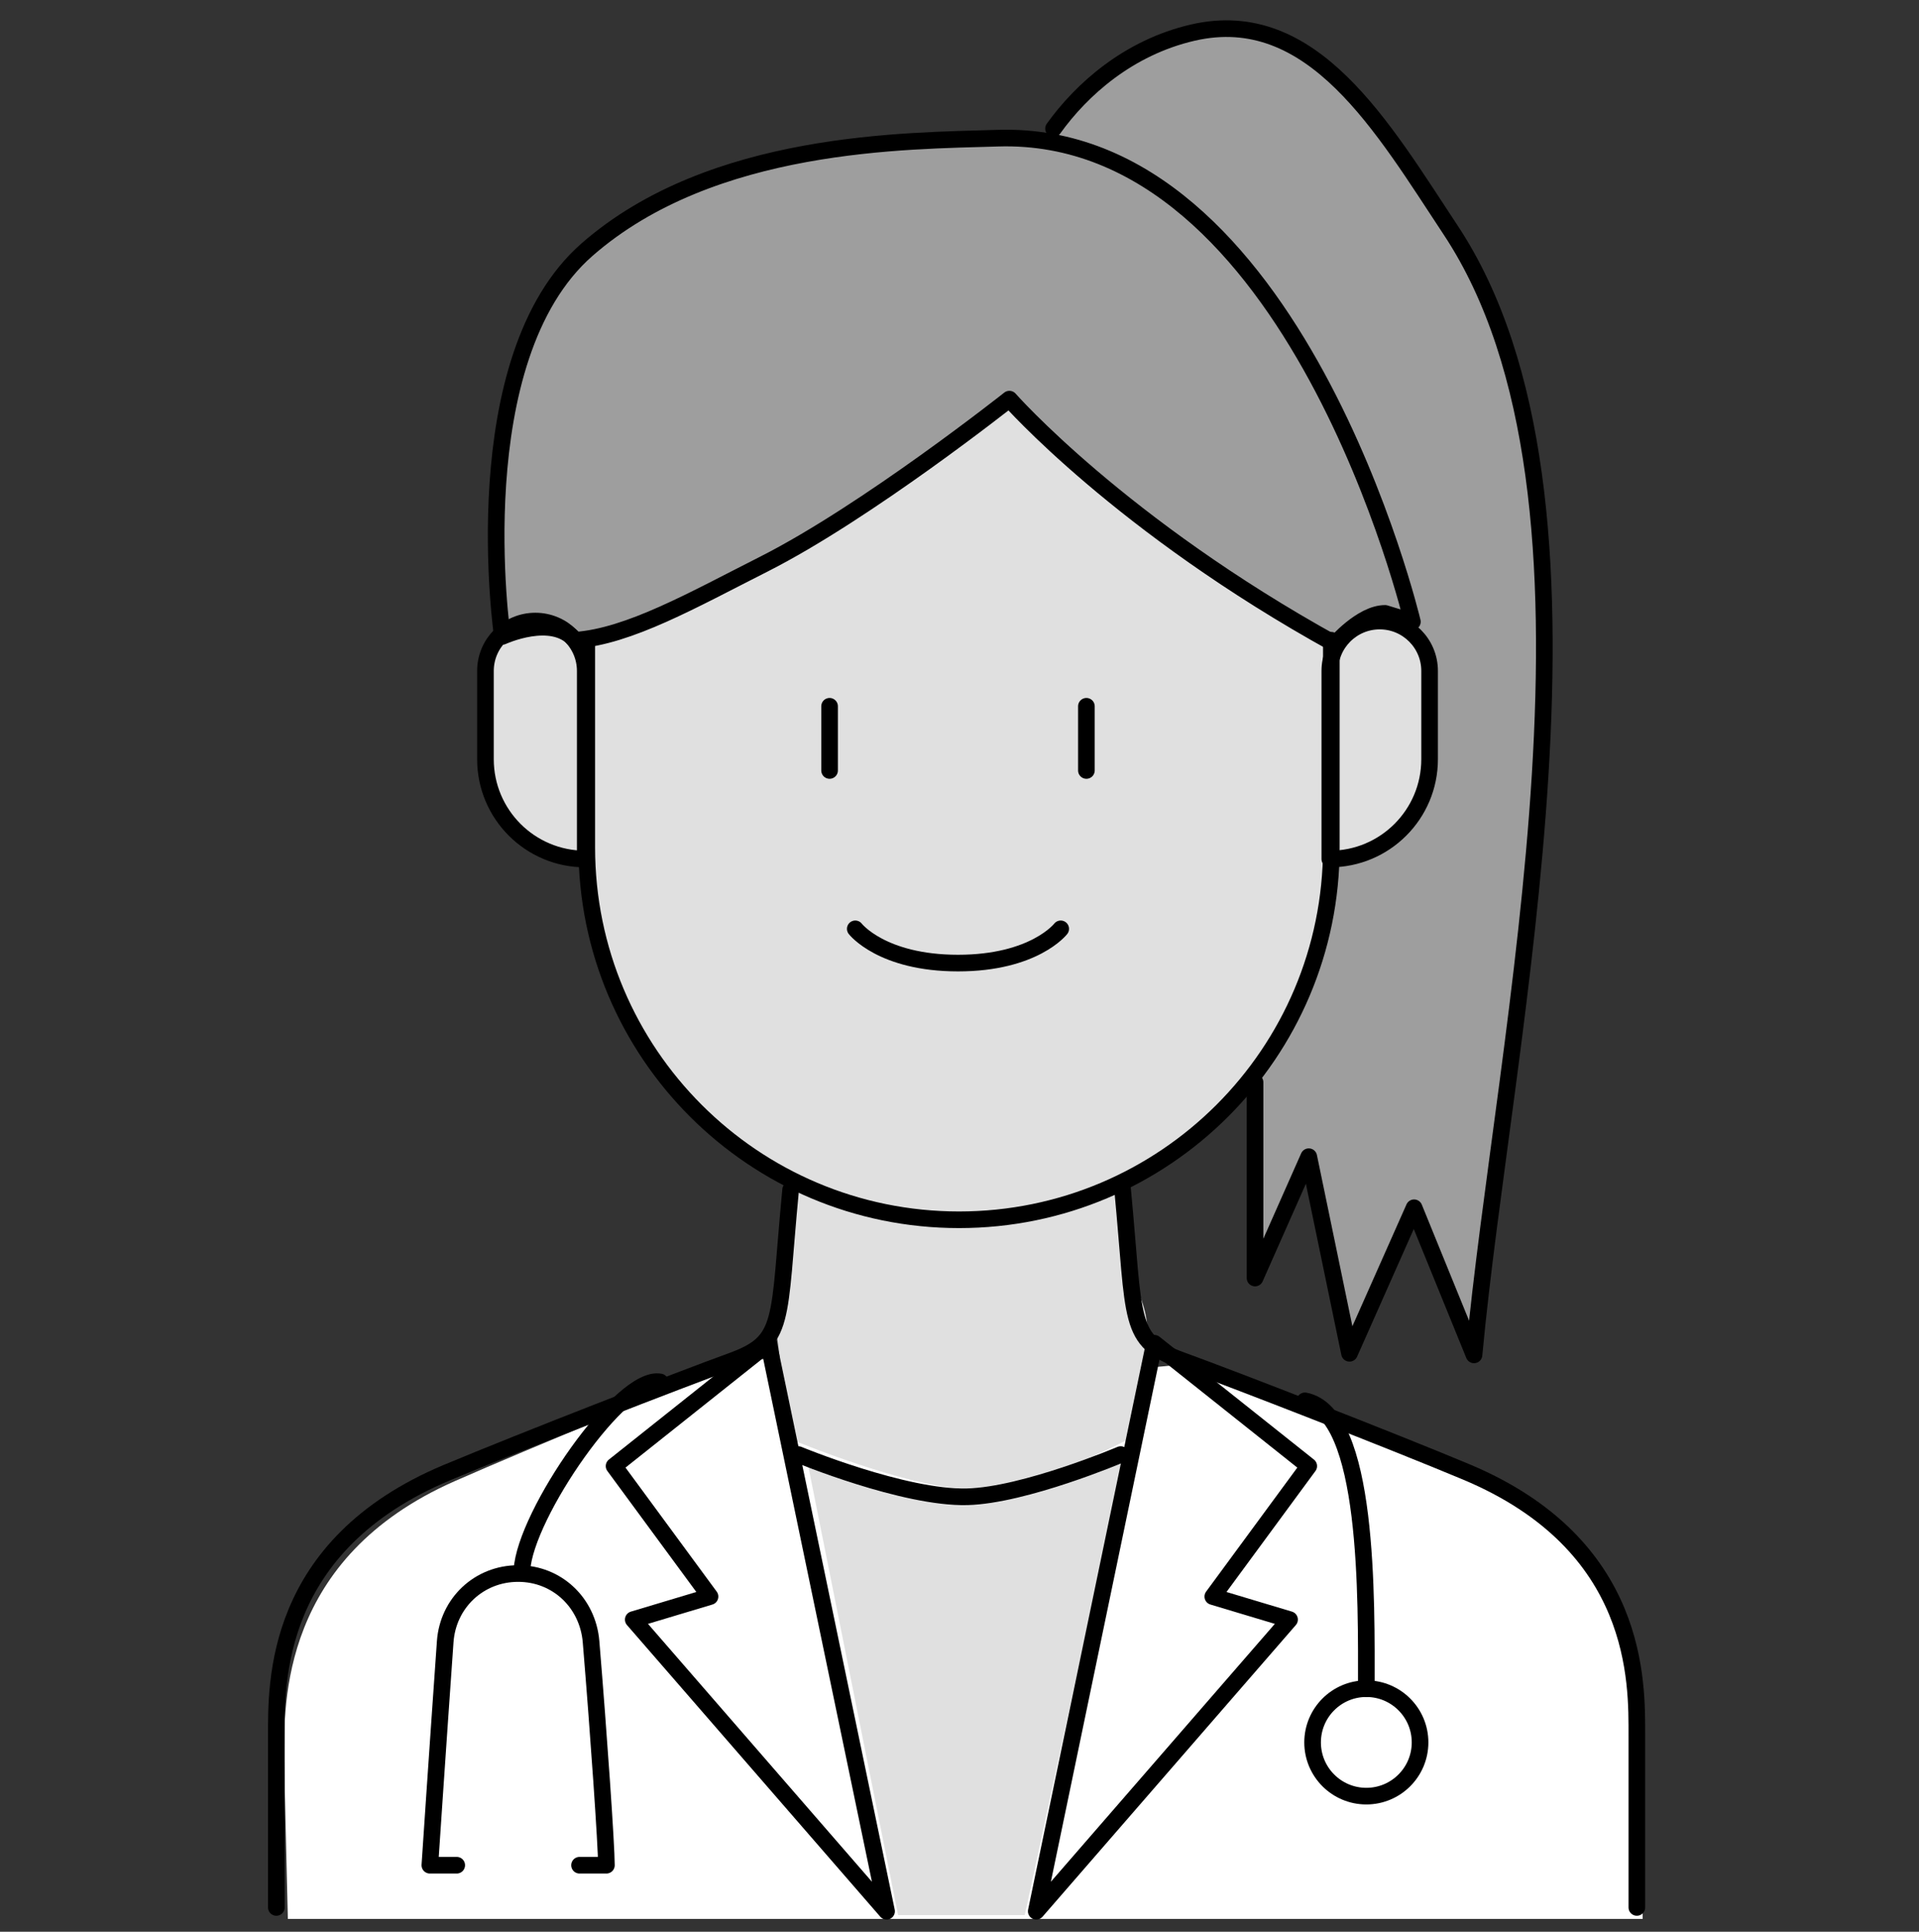 <svg width="150" height="151" viewBox="0 0 150 151" fill="none" xmlns="http://www.w3.org/2000/svg">
<rect x="0" y="0" width="150" height="151" fill="#333333" stroke="none"/>
<path d="M22.2 137.509C22.2 133.126 21.945 121.779 35.54 115.781C41.446 113.176 53.778 108.129 57.757 106.61C62.045 104.972 71.4 108.928 92.842 106.61C96.822 108.129 109.153 113.176 115.059 115.781C128.654 121.779 128.399 133.126 128.399 137.509L128.399 150H22.5L22.2 137.509Z" fill="white"/>
<path d="M104.583 49.908C87.818 40.661 79.118 30.761 79.118 30.761C79.118 30.761 67.979 39.584 59.918 43.661C54.38 46.461 49.383 49.308 45.183 49.608C43.383 47.508 39.483 49.308 39.483 49.308C39.483 49.308 36.333 27.604 46.117 19.061C55.902 10.517 71.045 10.583 78.218 10.361C101.48 9.64 110.618 48.161 110.618 48.161L108.483 47.508C106.636 47.508 104.583 49.908 104.583 49.908Z" fill="#9E9E9E"/>
<path d="M93.451 2.111C88.422 3.274 84.754 6.56 82.567 9.611L98.317 84.161V99.461L102.517 89.977L105.701 105.344L110.751 93.969L115.434 105.469C117.734 80.585 127.532 38.605 113.617 17.561C108.312 9.537 102.822 -0.056 93.451 2.111Z" fill="#9E9E9E"/>
<path d="M60.6 103.496L62.1 90.296C71.1 92.996 76.5 92.396 87.3 91.196C87.3 101.036 89.894 100.149 89.7 105C89.548 108.813 88.2 112.5 88.2 112.5C88.2 112.5 80.905 116.434 75.9 116.4C71.008 116.367 61.8 112.5 61.8 112.5L60.6 103.496Z" fill="#E0E0E0"/>
<path d="M103.799 51.896C103.799 49.742 105.545 47.996 107.699 47.996C109.853 47.996 111.599 49.742 111.599 51.896V58.796C111.599 63.103 108.107 66.596 103.799 66.596V51.896Z" fill="#E0E0E0"/>
<path d="M45.6 51.896C45.6 49.742 43.854 47.996 41.7 47.996C39.546 47.996 37.8 49.742 37.8 51.896V58.796C37.8 63.103 41.292 66.596 45.6 66.596V51.896Z" fill="#E0E0E0"/>
<path d="M78.6 31.2C87.9 37.2 92.7 46.2 103.8 49.5C103.8 50.318 103.8 57.38 103.8 65.694C103.8 81.765 90.772 94.8 74.7 94.8C58.629 94.8 45.6 81.77 45.6 65.699C45.6 59.361 45.6 53.393 45.6 49.5C51.6 49.5 62.1 44.1 78.6 31.2Z" fill="#E0E0E0"/>
<path d="M74.7 116.7C73.019 116.7 66.2 114.7 62.999 113.7L70.2 149.7H80.1L87.9 113.7C84.6 114.7 76.379 116.7 74.7 116.7Z" fill="#E0E0E0"/>
<path d="M104.065 50.047C104.065 53.94 104.065 59.908 104.065 66.246C104.065 82.317 91.036 95.347 74.965 95.347V95.347C58.894 95.347 45.865 82.312 45.865 66.241C45.865 57.927 45.865 50.865 45.865 50.047" stroke="black" stroke-width="1.3" stroke-linecap="round" stroke-linejoin="round"/>
<path d="M87.745 92.947C88.74 103.331 88.1 104.791 92.388 106.346C96.367 107.789 108.699 112.581 114.605 115.055C128.2 120.75 127.945 131.525 127.945 135.687C127.945 139.849 127.945 149.1 127.945 149.1" stroke="black" stroke-width="1.3" stroke-linecap="round" stroke-linejoin="round"/>
<path d="M61.8 93C60.805 103.384 61.445 104.844 57.157 106.399C53.178 107.842 40.846 112.634 34.94 115.108C21.345 120.802 21.6 131.578 21.6 135.74C21.6 139.902 21.6 149.1 21.6 149.1" stroke="black" stroke-width="1.3" stroke-linecap="round" stroke-linejoin="round"/>
<path d="M69.299 149.4L60.068 105L47.999 114.6L55.499 124.8L49.499 126.6L69.299 149.4Z" stroke="black" stroke-width="1.3" stroke-linecap="round" stroke-linejoin="round"/>
<path d="M80.999 149.4L90.231 105L102.299 114.6L94.799 124.8L100.799 126.6L80.999 149.4Z" stroke="black" stroke-width="1.3" stroke-linecap="round" stroke-linejoin="round"/>
<path d="M62.399 113.7C62.399 113.7 70.657 117.122 75.599 117C80.088 116.889 87.599 113.7 87.599 113.7" stroke="black" stroke-width="1.3" stroke-linecap="round" stroke-linejoin="round"/>
<circle cx="106.8" cy="136.2" r="4.2" stroke="black" stroke-width="1.3" stroke-linecap="round" stroke-linejoin="round"/>
<path d="M51.6 108.024C48.6 107.424 41.04 118.404 40.8 122.724" stroke="black" stroke-width="1.3" stroke-linecap="round" stroke-linejoin="round"/>
<path d="M106.8 132C106.8 125 107.04 110.46 102 109.5" stroke="black" stroke-width="1.3" stroke-linecap="round" stroke-linejoin="round"/>
<path d="M35.7 145.8H33.6C33.6 145.8 34.2 136.8 34.8 128.33C35.015 125.29 37.453 123 40.5 123C43.548 123 45.949 125.293 46.2 128.33C46.8 135.6 47.4 144.241 47.4 145.8L45.3 145.8" stroke="black" stroke-width="1.3" stroke-linecap="round" stroke-linejoin="round"/>
<path d="M103.946 52.447C103.946 50.293 105.692 48.547 107.846 48.547V48.547C110 48.547 111.746 50.293 111.746 52.447V59.347C111.746 63.655 108.254 67.147 103.946 67.147V67.147V52.447Z" stroke="black" stroke-width="1.3" stroke-linecap="round" stroke-linejoin="round"/>
<path d="M45.746 52.447C45.746 50.293 43.999 48.547 41.846 48.547V48.547C39.692 48.547 37.946 50.293 37.946 52.447V59.347C37.946 63.655 41.438 67.147 45.746 67.147V67.147V52.447Z" stroke="black" stroke-width="1.3" stroke-linecap="round" stroke-linejoin="round"/>
<path d="M66.853 72.605C66.853 72.605 68.918 75.282 74.884 75.282C80.85 75.282 82.912 72.605 82.912 72.605" stroke="black" stroke-width="1.3" stroke-linecap="round" stroke-linejoin="round"/>
<path d="M64.845 55.208V60.226M84.919 55.208V60.226" stroke="black" stroke-width="1.3" stroke-linecap="round" stroke-linejoin="round"/>
<path d="M82.351 10.05C84.537 6.999 88.205 3.713 93.234 2.55C102.606 0.383 108.095 9.976 113.401 18C127.315 39.044 117.518 81.024 115.217 105.908L110.534 94.408L105.484 105.783L102.301 90.417L98.101 99.9C98.101 99.9 98.101 88.914 98.101 84.6" stroke="black" stroke-width="1.3" stroke-linecap="round" stroke-linejoin="round"/>
<path d="M104.366 50.347C87.6 41.1 78.9 31.2 78.9 31.2C78.9 31.2 67.761 40.023 59.7 44.1C54.163 46.901 49.166 49.747 44.966 50.047C43.166 47.947 39.266 49.747 39.266 49.747C39.266 49.747 36.116 28.043 45.9 19.5C55.684 10.957 70.828 11.022 78 10.8C101.263 10.079 110.4 48.6 110.4 48.6L108.266 47.947C106.418 47.947 104.366 50.347 104.366 50.347Z" stroke="black" stroke-width="1.3" stroke-linecap="round" stroke-linejoin="round"/>
</svg>

